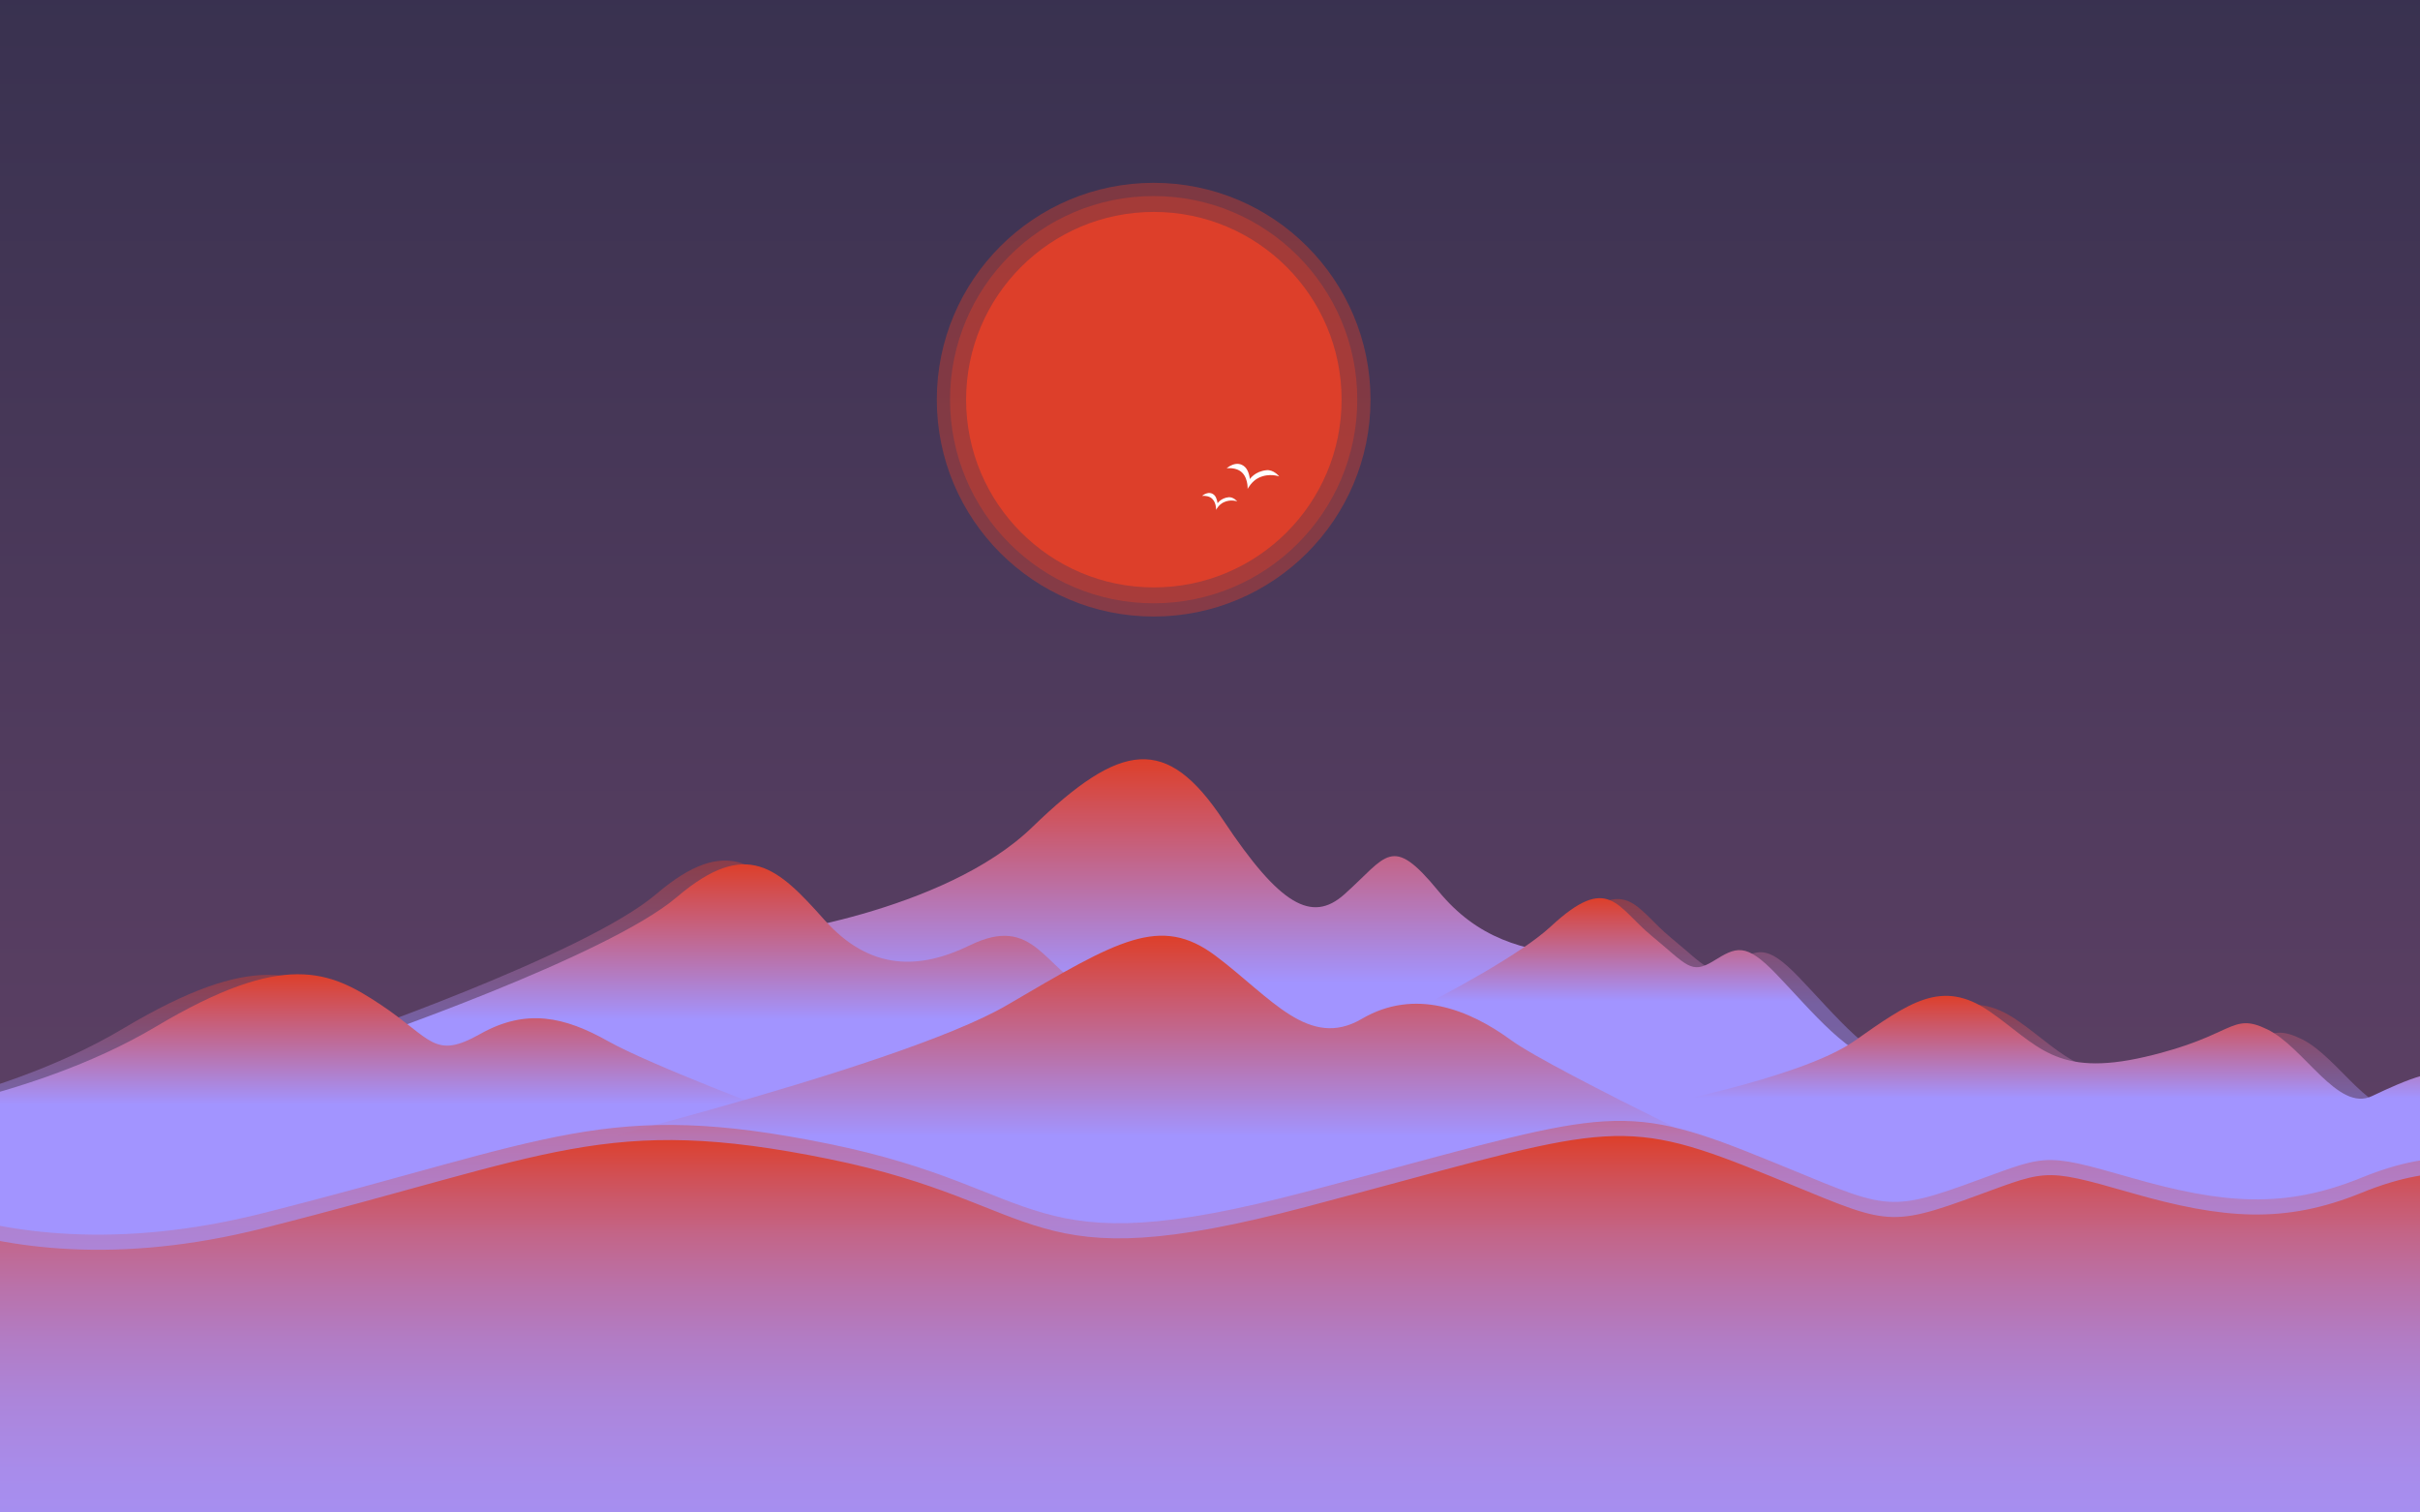 <?xml version="1.0" encoding="utf-8"?>
<!-- Generator: Adobe Illustrator 16.2.0, SVG Export Plug-In . SVG Version: 6.00 Build 0)  -->
<!DOCTYPE svg PUBLIC "-//W3C//DTD SVG 1.1//EN" "http://www.w3.org/Graphics/SVG/1.1/DTD/svg11.dtd">
<svg version="1.1" id="Layer_1" xmlns="http://www.w3.org/2000/svg" xmlns:xlink="http://www.w3.org/1999/xlink" x="0px" y="0px"
	 width="1280px" height="800px" viewBox="0 0 1280 800" enable-background="new 0 0 1280 800" xml:space="preserve">
<rect x="0" y="0" width="1280" height="800" fill="#808080" stroke="none"/>
<linearGradient id="SVGID_1_" gradientUnits="userSpaceOnUse" x1="641.5" y1="-18" x2="641.5" y2="855">
	<stop  offset="0" style="stop-color:#38314F"/>
	<stop  offset="1" style="stop-color:#6B466D"/>
</linearGradient>
<rect x="-14" y="-18" fill="url(#SVGID_1_)" width="1311" height="873"/>
<linearGradient id="SVGID_2_" gradientUnits="userSpaceOnUse" x1="847.613" y1="632.343" x2="847.613" y2="475.581">
	<stop  offset="0.645" style="stop-color:#A294FF"/>
	<stop  offset="1" style="stop-color:#DD3F2A"/>
</linearGradient>
<path opacity="0.4" fill="url(#SVGID_2_)" d="M680.4,572.3c0,0,117.3-52.5,148.7-81.5s35.5-10.6,54.6,5.1
	c19.1,15.7,21.1,21.1,33.4,13.6c12.3-7.5,17.3-10.3,34.1,7.1c19,19.7,40.2,46.7,60.7,48.1c20.5,1.4-66.8,67.5-66.8,67.5"/>
<linearGradient id="SVGID_3_" gradientUnits="userSpaceOnUse" x1="404.159" y1="624.887" x2="404.159" y2="455.273">
	<stop  offset="0.505" style="stop-color:#A294FF"/>
	<stop  offset="1" style="stop-color:#DD3F2A"/>
</linearGradient>
<path opacity="0.4" fill="url(#SVGID_3_)" d="M174.7,551.2c0,0,134.5-46,172.4-78.3c37.8-32.2,54.7-15.9,79.8,12.3
	s52.1,26.8,78.8,13.8c35-17.1,39.9,13.3,66,25.1c26.1,11.8,63.9,100.8,61.9,100.8"/>
<linearGradient id="SVGID_4_" gradientUnits="userSpaceOnUse" x1="1130.712" y1="665.177" x2="1130.712" y2="531.371">
	<stop  offset="0.645" style="stop-color:#A294FF"/>
	<stop  offset="1" style="stop-color:#DD3F2A"/>
</linearGradient>
<path opacity="0.4" fill="url(#SVGID_4_)" d="M905.7,583.7c0,0,58.6-7,88.3-27.8c29.7-20.8,47.4-34.1,73.3-16
	c25.9,18.1,35.5,35.8,84,24.5s46.2-24.5,66.1-14.8s38,44.8,56.4,36.1c18.4-8.7,37.8-17.5,49.5-10.3c11.8,7.2,35,36.6,32,37.1
	c-3.1,0.5-283.3,52.7-283.3,52.7"/>
<linearGradient id="SVGID_5_" gradientUnits="userSpaceOnUse" x1="145.326" y1="685.726" x2="145.326" y2="515.732">
	<stop  offset="0.645" style="stop-color:#A294FF"/>
	<stop  offset="1" style="stop-color:#DD3F2A"/>
</linearGradient>
<path opacity="0.4" fill="url(#SVGID_5_)" d="M-97.4,595.7c0,0,93.1-10.2,162.6-51.7s94.1-30.2,121.7-11.8s28.6,29.9,53.7,15.7
	c25.1-14.2,45.8-9.2,69.2,3.9c23.4,13.1,78.1,43.8,78.1,43.8l-331.9,90"/>
<linearGradient id="SVGID_6_" gradientUnits="userSpaceOnUse" x1="640.504" y1="661.416" x2="640.504" y2="491.956">
	<stop  offset="0.645" style="stop-color:#A294FF"/>
	<stop  offset="1" style="stop-color:#FFB354"/>
</linearGradient>
<path opacity="0.4" fill="url(#SVGID_6_)" d="M384.4,578.9c0,0,88.3-14.3,148.3-49.4s82.9-49.1,112.9-26.6
	c30,22.5,50.5,50.8,79.1,34.1c28.6-16.7,58-5.1,80.8,11.6c22.8,16.7,91,40.9,91,40.9L679,661.4"/>
<linearGradient id="SVGID_7_" gradientUnits="userSpaceOnUse" x1="619.701" y1="567" x2="619.701" y2="401.602">
	<stop  offset="0.285" style="stop-color:#A294FF"/>
	<stop  offset="1" style="stop-color:#DD3F2A"/>
</linearGradient>
<path fill="url(#SVGID_7_)" d="M401,495c1.5,0,98-12,145-57.5s71-48.9,101-3.7s46.9,54.5,64,39.3c22.7-20.2,24.8-32.3,49.8-1.8
	c20.6,25.1,44.7,31.6,74.3,34.3S691.5,567,691.5,567"/>
<linearGradient id="SVGID_8_" gradientUnits="userSpaceOnUse" x1="838.519" y1="628.334" x2="838.519" y2="475.082">
	<stop  offset="0.645" style="stop-color:#A294FF"/>
	<stop  offset="1" style="stop-color:#DD3F2A"/>
</linearGradient>
<path fill="url(#SVGID_8_)" d="M675,569.7c0,0,114.7-51.3,145.3-79.7s34.7-10.3,53.3,5s20.7,20.7,32.7,13.3s16.9-10.1,33.3,7
	c18.6,19.3,39.3,45.7,59.3,47s-65.3,66-65.3,66"/>
<linearGradient id="SVGID_9_" gradientUnits="userSpaceOnUse" x1="413.789" y1="623" x2="413.789" y2="457.184">
	<stop  offset="0.505" style="stop-color:#A294FF"/>
	<stop  offset="1" style="stop-color:#DD3F2A"/>
</linearGradient>
<path fill="url(#SVGID_9_)" d="M189.5,551c0,0,131.5-45,168.5-76.5s53.5-15.5,78,12s50.9,26.2,77,13.5c34.3-16.8,39,13,64.5,24.5
	S640,623,638,623"/>
<linearGradient id="SVGID_10_" gradientUnits="userSpaceOnUse" x1="1102.584" y1="679.001" x2="1102.584" y2="526.69">
	<stop  offset="0.645" style="stop-color:#A294FF"/>
	<stop  offset="1" style="stop-color:#DD3F2A"/>
</linearGradient>
<path fill="url(#SVGID_10_)" d="M866.2,586.7c0,0,85.5-15.7,114.5-36s46.3-33.3,71.7-15.7s34.7,35,82.2,24s45.2-24,64.7-14.5
	s37.2,43.8,55.2,35.3s36.9-17.1,48.4-10.1s39,50.7,36,51.2S1017,679,1017,679"/>
<linearGradient id="SVGID_11_" gradientUnits="userSpaceOnUse" x1="168.644" y1="709.667" x2="168.644" y2="515.312">
	<stop  offset="0.645" style="stop-color:#A294FF"/>
	<stop  offset="1" style="stop-color:#DD3F2A"/>
</linearGradient>
<path fill="url(#SVGID_11_)" d="M-76.5,593.5c0,0,91-10,159-50.5s92-29.5,119-11.5s28,29.2,52.5,15.4s44.8-9,67.6,3.8
	s92.2,38.8,92.2,38.8L-50.3,709.7"/>
<linearGradient id="SVGID_12_" gradientUnits="userSpaceOnUse" x1="606.771" y1="705" x2="606.771" y2="495">
	<stop  offset="0.495" style="stop-color:#A294FF"/>
	<stop  offset="1" style="stop-color:#DD3F2A"/>
</linearGradient>
<path fill="url(#SVGID_12_)" d="M262.9,616.5c0,0,211.1-50.5,269.8-84.9s81-48,110.3-26s49.3,49.7,77.3,33.3s56.7-5,79,11.3
	s151.3,77.6,151.3,77.6L630,705"/>
<circle opacity="0.4" fill="#DD3F2A" cx="610.2" cy="211.4" r="114.7"/>
<circle opacity="0.4" fill="#DD3F2A" cx="610.2" cy="211.4" r="107.7"/>
<circle fill="#DD3F2A" cx="610.3" cy="211.4" r="99.3"/>
<linearGradient id="SVGID_13_" gradientUnits="userSpaceOnUse" x1="618" y1="1067" x2="618" y2="592.874">
	<stop  offset="0" style="stop-color:#A294FF"/>
	<stop  offset="0.386" style="stop-color:#A393FD"/>
	<stop  offset="0.525" style="stop-color:#A491F6"/>
	<stop  offset="0.625" style="stop-color:#A88CEB"/>
	<stop  offset="0.705" style="stop-color:#AC85DA"/>
	<stop  offset="0.774" style="stop-color:#B27CC4"/>
	<stop  offset="0.835" style="stop-color:#BA71A8"/>
	<stop  offset="0.89" style="stop-color:#C36588"/>
	<stop  offset="0.94" style="stop-color:#CD5562"/>
	<stop  offset="0.985" style="stop-color:#D94539"/>
	<stop  offset="1" style="stop-color:#DD3F2A"/>
</linearGradient>
<path opacity="0.4" fill="url(#SVGID_13_)" d="M-95,607.7c0,0,80.7,72.7,234,34S320.3,581,438.3,605s101.3,65.3,252.7,25.3
	S853,581,923.7,609s70,34,114.7,18s40-18.1,88.7-4.1s81.3,16.6,122,0s68-11.9,101.3,2.7S1447,719,1447,719l-58,348l-1600-68"/>
<linearGradient id="SVGID_14_" gradientUnits="userSpaceOnUse" x1="618" y1="1075" x2="618" y2="600.874">
	<stop  offset="0" style="stop-color:#A294FF"/>
	<stop  offset="0.386" style="stop-color:#A393FD"/>
	<stop  offset="0.525" style="stop-color:#A491F6"/>
	<stop  offset="0.625" style="stop-color:#A88CEB"/>
	<stop  offset="0.705" style="stop-color:#AC85DA"/>
	<stop  offset="0.774" style="stop-color:#B27CC4"/>
	<stop  offset="0.835" style="stop-color:#BA71A8"/>
	<stop  offset="0.89" style="stop-color:#C36588"/>
	<stop  offset="0.94" style="stop-color:#CD5562"/>
	<stop  offset="0.985" style="stop-color:#D94539"/>
	<stop  offset="1" style="stop-color:#DD3F2A"/>
</linearGradient>
<path fill="url(#SVGID_14_)" d="M-95,615.7c0,0,80.7,72.7,234,34S320.3,589,438.3,613s101.3,65.3,252.7,25.3S853,589,923.7,617
	s70,34,114.7,18s40-18.1,88.7-4.1s81.3,16.6,122,0s68-11.9,101.3,2.7S1447,727,1447,727l-58,348l-1600-68"/>
<path fill="#FFFFFF" d="M648.8,247.7c0,0,5.3-4.8,9.7-0.7c2.2,2.1,2.6,6.4,2.6,6.4s2.6-4.1,8.8-4.7c3.8-0.4,6.7,3.3,6.7,3.3
	s-5.2-2-10.8,0.7c-3.8,1.8-5.9,5.9-5.9,5.9s0.4-7.1-4.5-9.8C652.5,247.2,648.8,247.7,648.8,247.7z"/>
<path fill="#FFFFFF" d="M635.8,262.3c0,0,3.6-3.2,6.5-0.4c1.4,1.4,1.7,4.3,1.7,4.3s1.8-2.8,5.9-3.2c2.5-0.2,4.5,2.2,4.5,2.2
	s-3.5-1.3-7.2,0.5c-2.6,1.2-4,4-4,4s0.3-4.7-3-6.6C638.3,262,635.8,262.3,635.8,262.3z"/>
</svg>
